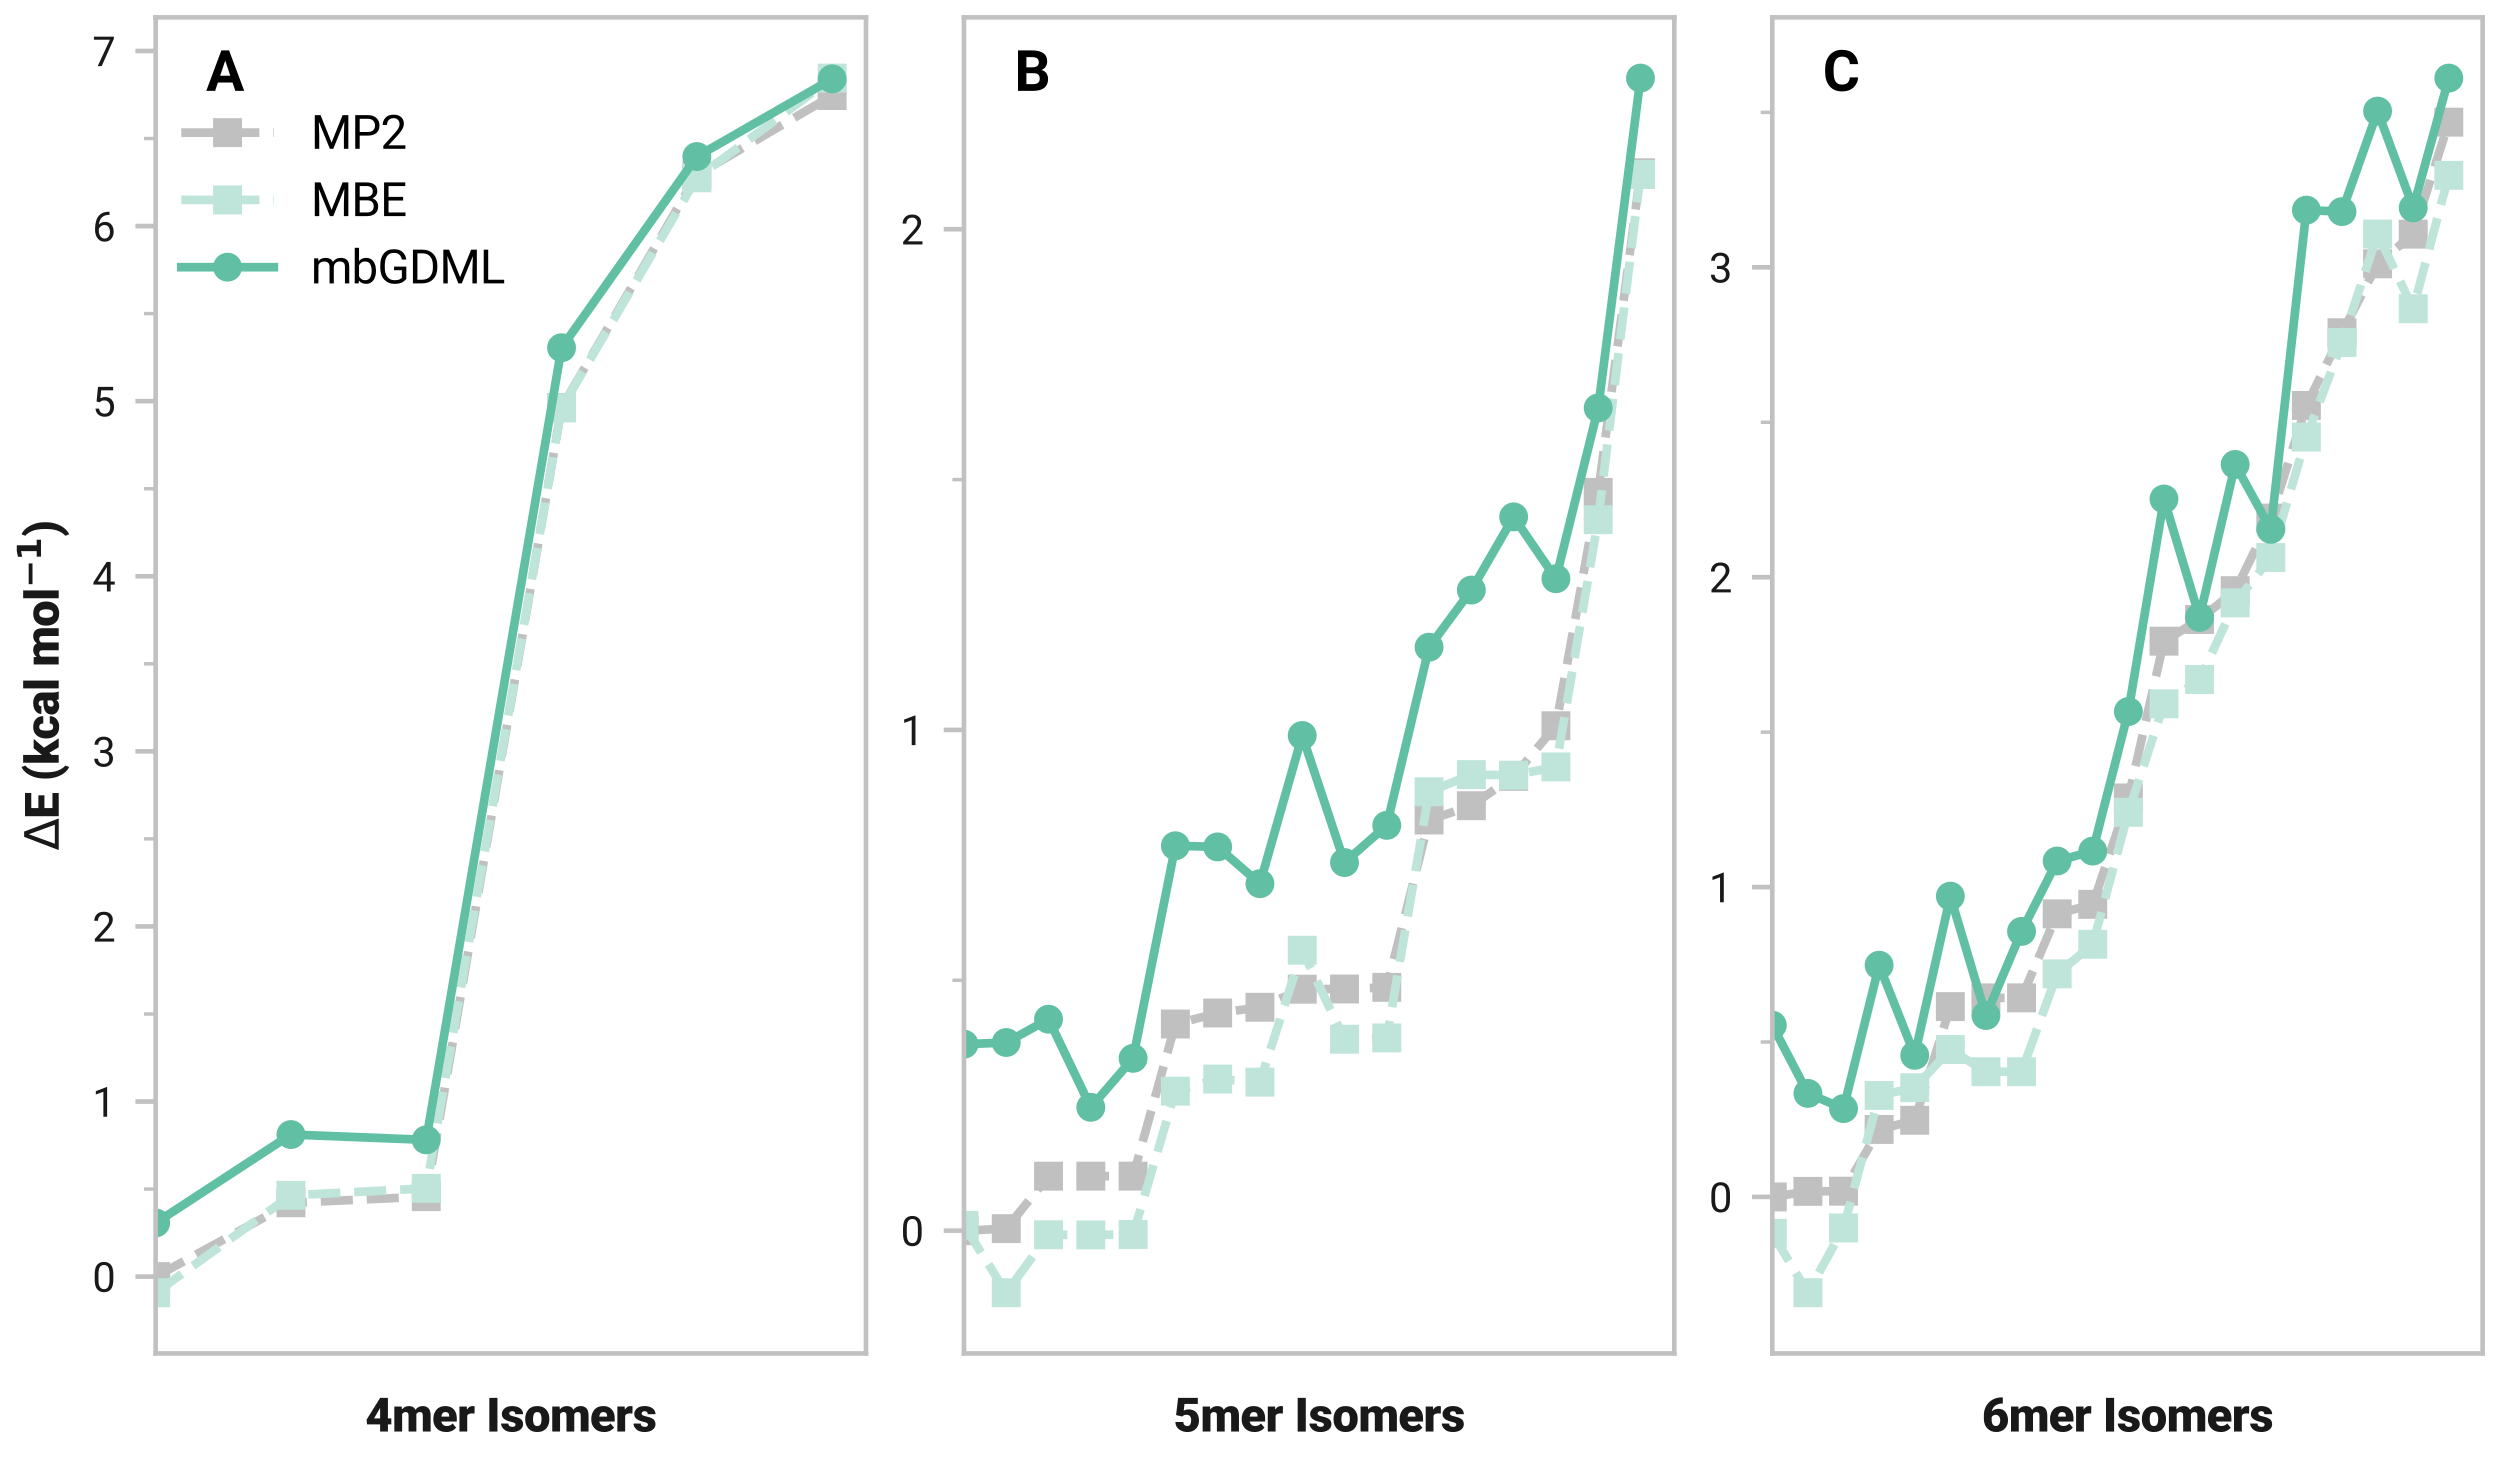<?xml version="1.0" encoding="utf-8" standalone="no"?>
<!DOCTYPE svg PUBLIC "-//W3C//DTD SVG 1.1//EN"
  "http://www.w3.org/Graphics/SVG/1.1/DTD/svg11.dtd">
<svg xmlns:xlink="http://www.w3.org/1999/xlink" width="432pt" height="252pt" viewBox="0 0 432 252" xmlns="http://www.w3.org/2000/svg" version="1.1">
 <defs>
  <style type="text/css">*{stroke-linejoin: round; stroke-linecap: butt}</style>
 </defs>
 <g id="figure_1">
  <g id="patch_1">
   <path d="M 0 252 
L 432 252 
L 432 0 
L 0 0 
z
" style="fill: #ffffff"/>
  </g>
  <g id="axes_1">
   <g id="patch_2">
    <path d="M 26.894 233.875 
L 149.64 233.875 
L 149.64 3 
L 26.894 3 
z
" style="fill: #ffffff"/>
   </g>
   <g id="line2d_1">
    <path d="M 26.894 220.602 
L 50.275 207.837 
L 73.655 206.779 
L 97.035 70.418 
L 120.415 30.23 
L 143.795 16.507 
" clip-path="url(#p249d0e0b7b)" style="fill: none; stroke-dasharray: 5.55,2.4; stroke-dashoffset: 0; stroke: #c0c0c0; stroke-width: 1.5"/>
    <defs>
     <path id="m4f97b37843" d="M -2.5 2.5 
L 2.5 2.5 
L 2.5 -2.5 
L -2.5 -2.5 
z
"/>
    </defs>
    <g clip-path="url(#p249d0e0b7b)">
     <use xlink:href="#m4f97b37843" x="26.894" y="220.602" style="fill: #c0c0c0"/>
     <use xlink:href="#m4f97b37843" x="50.275" y="207.837" style="fill: #c0c0c0"/>
     <use xlink:href="#m4f97b37843" x="73.655" y="206.779" style="fill: #c0c0c0"/>
     <use xlink:href="#m4f97b37843" x="97.035" y="70.418" style="fill: #c0c0c0"/>
     <use xlink:href="#m4f97b37843" x="120.415" y="30.23" style="fill: #c0c0c0"/>
     <use xlink:href="#m4f97b37843" x="143.795" y="16.507" style="fill: #c0c0c0"/>
    </g>
   </g>
   <g id="line2d_2">
    <path d="M 26.894 223.38 
L 50.275 206.547 
L 73.655 205.349 
L 97.035 70.491 
L 120.415 30.732 
L 143.795 13.495 
" clip-path="url(#p249d0e0b7b)" style="fill: none; stroke-dasharray: 5.55,2.4; stroke-dashoffset: 0; stroke: #bfe5da; stroke-width: 1.5"/>
    <defs>
     <path id="m8bfee8493b" d="M -2.5 2.5 
L 2.5 2.5 
L 2.5 -2.5 
L -2.5 -2.5 
z
"/>
    </defs>
    <g clip-path="url(#p249d0e0b7b)">
     <use xlink:href="#m8bfee8493b" x="26.894" y="223.38" style="fill: #bfe5da"/>
     <use xlink:href="#m8bfee8493b" x="50.275" y="206.547" style="fill: #bfe5da"/>
     <use xlink:href="#m8bfee8493b" x="73.655" y="205.349" style="fill: #bfe5da"/>
     <use xlink:href="#m8bfee8493b" x="97.035" y="70.491" style="fill: #bfe5da"/>
     <use xlink:href="#m8bfee8493b" x="120.415" y="30.732" style="fill: #bfe5da"/>
     <use xlink:href="#m8bfee8493b" x="143.795" y="13.495" style="fill: #bfe5da"/>
    </g>
   </g>
   <g id="matplotlib.axis_1">
    <g id="text_1">
     <!-- 4mer Isomers -->
     <g style="fill: #191919" transform="translate(63.112 247.375) scale(0.08 -0.08)">
      <defs>
       <path id="Roboto-Black-34" d="M 184 1609 
L 2009 4544 
L 2009 4550 
L 3063 4550 
L 3063 1778 
L 3522 1778 
L 3522 966 
L 3063 966 
L 3063 0 
L 2009 0 
L 2009 966 
L 247 966 
L 184 1609 
z
M 1191 1778 
L 2009 1778 
L 2009 3184 
L 1941 3072 
L 1191 1778 
z
" transform="scale(0.016)"/>
       <path id="Roboto-Black-6d" d="M 1819 2631 
Q 1522 2631 1359 2353 
L 1359 0 
L 306 0 
L 306 3381 
L 1294 3381 
L 1331 2984 
Q 1681 3444 2294 3444 
Q 2925 3444 3159 2934 
Q 3500 3444 4150 3444 
Q 4609 3444 4906 3156 
Q 5203 2869 5206 2144 
L 5206 0 
L 4150 0 
L 4150 2128 
Q 4150 2444 4042 2537 
Q 3934 2631 3747 2631 
Q 3431 2631 3278 2353 
L 3281 0 
L 2228 0 
L 2228 2122 
Q 2228 2444 2120 2537 
Q 2013 2631 1819 2631 
z
" transform="scale(0.016)"/>
       <path id="Roboto-Black-65" d="M 3266 531 
Q 3109 309 2765 123 
Q 2422 -63 1934 -63 
Q 1109 -63 651 421 
Q 194 906 191 1569 
L 191 1697 
Q 191 2438 600 2941 
Q 1009 3444 1822 3444 
Q 2541 3444 2948 2997 
Q 3356 2550 3356 1788 
L 3356 1359 
L 1266 1359 
Q 1322 1078 1512 914 
Q 1703 750 2003 750 
Q 2506 750 2788 1100 
L 3266 531 
z
M 1813 2631 
Q 1544 2631 1422 2457 
Q 1300 2284 1266 2019 
L 2328 2019 
L 2328 2100 
Q 2334 2631 1813 2631 
z
" transform="scale(0.016)"/>
       <path id="Roboto-Black-72" d="M 1994 2453 
Q 1500 2453 1359 2144 
L 1359 0 
L 306 0 
L 306 3381 
L 1291 3381 
L 1325 2950 
Q 1591 3444 2069 3444 
Q 2244 3444 2359 3406 
L 2341 2428 
L 1994 2453 
z
" transform="scale(0.016)"/>
       <path id="Roboto-Black-20" transform="scale(0.016)"/>
       <path id="Roboto-Black-49" d="M 1513 4550 
L 1513 0 
L 419 0 
L 419 4550 
L 1513 4550 
z
" transform="scale(0.016)"/>
       <path id="Roboto-Black-73" d="M 2069 950 
Q 2069 1084 1920 1167 
Q 1772 1250 1391 1334 
Q 897 1444 556 1689 
Q 216 1934 216 2375 
Q 216 2803 580 3123 
Q 944 3444 1609 3444 
Q 2291 3444 2689 3137 
Q 3088 2831 3088 2344 
L 2034 2344 
Q 2034 2750 1606 2750 
Q 1444 2750 1328 2662 
Q 1213 2575 1213 2428 
Q 1213 2166 1773 2059 
Q 2334 1953 2709 1728 
Q 3084 1503 3084 981 
Q 3084 534 2686 235 
Q 2288 -63 1606 -63 
Q 878 -63 495 306 
Q 113 675 113 1084 
L 1094 1084 
Q 1103 850 1251 742 
Q 1400 634 1634 634 
Q 2069 634 2069 950 
z
" transform="scale(0.016)"/>
       <path id="Roboto-Black-6f" d="M 166 1722 
Q 166 2463 583 2953 
Q 1000 3444 1794 3444 
Q 2591 3444 3009 2953 
Q 3428 2463 3428 1722 
L 3428 1656 
Q 3428 916 3011 426 
Q 2594 -63 1800 -63 
Q 1013 -63 595 414 
Q 178 891 166 1616 
L 166 1722 
z
M 1219 1656 
Q 1219 1275 1339 1012 
Q 1459 750 1800 750 
Q 2131 750 2253 1011 
Q 2375 1272 2375 1722 
Q 2375 2094 2254 2362 
Q 2134 2631 1794 2631 
Q 1463 2631 1341 2364 
Q 1219 2097 1219 1656 
z
" transform="scale(0.016)"/>
      </defs>
      <use xlink:href="#Roboto-Black-34"/>
      <use xlink:href="#Roboto-Black-6d" x="57.959"/>
      <use xlink:href="#Roboto-Black-65" x="144.092"/>
      <use xlink:href="#Roboto-Black-72" x="198.584"/>
      <use xlink:href="#Roboto-Black-20" x="236.475"/>
      <use xlink:href="#Roboto-Black-49" x="261.377"/>
      <use xlink:href="#Roboto-Black-73" x="291.602"/>
      <use xlink:href="#Roboto-Black-6f" x="342.871"/>
      <use xlink:href="#Roboto-Black-6d" x="399.072"/>
      <use xlink:href="#Roboto-Black-65" x="485.205"/>
      <use xlink:href="#Roboto-Black-72" x="539.697"/>
      <use xlink:href="#Roboto-Black-73" x="577.588"/>
     </g>
    </g>
   </g>
   <g id="matplotlib.axis_2">
    <g id="ytick_1">
     <g id="line2d_3">
      <defs>
       <path id="mbffc7ad7f9" d="M 0 0 
L -3.5 0 
" style="stroke: #c2c1c1; stroke-width: 0.8"/>
      </defs>
      <g>
       <use xlink:href="#mbffc7ad7f9" x="26.894" y="220.602" style="fill: #c2c1c1; stroke: #c2c1c1; stroke-width: 0.8"/>
      </g>
     </g>
     <g id="text_2">
      <!-- 0 -->
      <g style="fill: #191919" transform="translate(15.96 223.227) scale(0.07 -0.07)">
       <defs>
        <path id="Roboto-Regular-30" d="M 3234 1944 
Q 3234 825 2848 381 
Q 2463 -63 1800 -63 
Q 1156 -63 764 368 
Q 372 800 359 1872 
L 359 2638 
Q 359 3753 750 4183 
Q 1141 4613 1794 4613 
Q 2447 4613 2834 4195 
Q 3222 3778 3234 2709 
L 3234 1944 
z
M 2653 2734 
Q 2653 3503 2434 3822 
Q 2216 4141 1794 4141 
Q 1388 4141 1167 3831 
Q 947 3522 941 2778 
L 941 1850 
Q 941 1088 1164 750 
Q 1388 413 1800 413 
Q 2222 413 2436 745 
Q 2650 1078 2653 1825 
L 2653 2734 
z
" transform="scale(0.016)"/>
       </defs>
       <use xlink:href="#Roboto-Regular-30"/>
      </g>
     </g>
    </g>
    <g id="ytick_2">
     <g id="line2d_4">
      <g>
       <use xlink:href="#mbffc7ad7f9" x="26.894" y="190.345" style="fill: #c2c1c1; stroke: #c2c1c1; stroke-width: 0.8"/>
      </g>
     </g>
     <g id="text_3">
      <!-- 1 -->
      <g style="fill: #191919" transform="translate(15.96 192.97) scale(0.07 -0.07)">
       <defs>
        <path id="Roboto-Regular-31" d="M 2278 4575 
L 2278 0 
L 1700 0 
L 1700 3853 
L 534 3428 
L 534 3950 
L 2188 4575 
L 2278 4575 
z
" transform="scale(0.016)"/>
       </defs>
       <use xlink:href="#Roboto-Regular-31"/>
      </g>
     </g>
    </g>
    <g id="ytick_3">
     <g id="line2d_5">
      <g>
       <use xlink:href="#mbffc7ad7f9" x="26.894" y="160.089" style="fill: #c2c1c1; stroke: #c2c1c1; stroke-width: 0.8"/>
      </g>
     </g>
     <g id="text_4">
      <!-- 2 -->
      <g style="fill: #191919" transform="translate(15.96 162.714) scale(0.07 -0.07)">
       <defs>
        <path id="Roboto-Regular-32" d="M 3359 475 
L 3359 0 
L 381 0 
L 381 416 
L 1925 2134 
Q 2306 2566 2439 2819 
Q 2572 3072 2572 3328 
Q 2572 3663 2364 3900 
Q 2156 4138 1778 4138 
Q 1322 4138 1097 3878 
Q 872 3619 872 3213 
L 294 3213 
Q 294 3788 672 4200 
Q 1050 4613 1778 4613 
Q 2422 4613 2786 4278 
Q 3150 3944 3150 3397 
Q 3150 2997 2903 2592 
Q 2656 2188 2297 1797 
L 1078 475 
L 3359 475 
z
" transform="scale(0.016)"/>
       </defs>
       <use xlink:href="#Roboto-Regular-32"/>
      </g>
     </g>
    </g>
    <g id="ytick_4">
     <g id="line2d_6">
      <g>
       <use xlink:href="#mbffc7ad7f9" x="26.894" y="129.832" style="fill: #c2c1c1; stroke: #c2c1c1; stroke-width: 0.8"/>
      </g>
     </g>
     <g id="text_5">
      <!-- 3 -->
      <g style="fill: #191919" transform="translate(15.96 132.457) scale(0.07 -0.07)">
       <defs>
        <path id="Roboto-Regular-33" d="M 1222 2084 
L 1222 2559 
L 1647 2559 
Q 2094 2563 2312 2784 
Q 2531 3006 2531 3338 
Q 2531 4138 1738 4138 
Q 1369 4138 1141 3927 
Q 913 3716 913 3359 
L 334 3359 
Q 334 3881 720 4247 
Q 1106 4613 1738 4613 
Q 2353 4613 2733 4286 
Q 3113 3959 3113 3325 
Q 3113 3072 2942 2784 
Q 2772 2497 2397 2338 
Q 2850 2191 3015 1884 
Q 3181 1578 3181 1269 
Q 3181 631 2768 284 
Q 2356 -63 1741 -63 
Q 1147 -63 722 267 
Q 297 597 297 1203 
L 875 1203 
Q 875 844 1108 628 
Q 1341 413 1741 413 
Q 2138 413 2369 622 
Q 2600 831 2600 1256 
Q 2600 1681 2337 1882 
Q 2075 2084 1634 2084 
L 1222 2084 
z
" transform="scale(0.016)"/>
       </defs>
       <use xlink:href="#Roboto-Regular-33"/>
      </g>
     </g>
    </g>
    <g id="ytick_5">
     <g id="line2d_7">
      <g>
       <use xlink:href="#mbffc7ad7f9" x="26.894" y="99.576" style="fill: #c2c1c1; stroke: #c2c1c1; stroke-width: 0.8"/>
      </g>
     </g>
     <g id="text_6">
      <!-- 4 -->
      <g style="fill: #191919" transform="translate(15.96 102.201) scale(0.07 -0.07)">
       <defs>
        <path id="Roboto-Regular-34" d="M 166 1397 
L 2203 4550 
L 2819 4550 
L 2819 1531 
L 3453 1531 
L 3453 1056 
L 2819 1056 
L 2819 0 
L 2241 0 
L 2241 1056 
L 166 1056 
L 166 1397 
z
M 822 1531 
L 2241 1531 
L 2241 3766 
L 2169 3638 
L 822 1531 
z
" transform="scale(0.016)"/>
       </defs>
       <use xlink:href="#Roboto-Regular-34"/>
      </g>
     </g>
    </g>
    <g id="ytick_6">
     <g id="line2d_8">
      <g>
       <use xlink:href="#mbffc7ad7f9" x="26.894" y="69.32" style="fill: #c2c1c1; stroke: #c2c1c1; stroke-width: 0.8"/>
      </g>
     </g>
     <g id="text_7">
      <!-- 5 -->
      <g style="fill: #191919" transform="translate(15.96 71.945) scale(0.07 -0.07)">
       <defs>
        <path id="Roboto-Regular-35" d="M 1109 2166 
L 647 2284 
L 875 4550 
L 3209 4550 
L 3209 4016 
L 1366 4016 
L 1228 2778 
Q 1572 2975 1988 2975 
Q 2616 2975 2980 2561 
Q 3344 2147 3344 1450 
Q 3344 797 2987 367 
Q 2631 -63 1903 -63 
Q 1350 -63 947 248 
Q 544 559 481 1197 
L 1031 1197 
Q 1141 413 1903 413 
Q 2313 413 2538 691 
Q 2763 969 2763 1444 
Q 2763 1872 2527 2164 
Q 2291 2456 1853 2456 
Q 1563 2456 1413 2378 
Q 1263 2300 1109 2166 
z
" transform="scale(0.016)"/>
       </defs>
       <use xlink:href="#Roboto-Regular-35"/>
      </g>
     </g>
    </g>
    <g id="ytick_7">
     <g id="line2d_9">
      <g>
       <use xlink:href="#mbffc7ad7f9" x="26.894" y="39.063" style="fill: #c2c1c1; stroke: #c2c1c1; stroke-width: 0.8"/>
      </g>
     </g>
     <g id="text_8">
      <!-- 6 -->
      <g style="fill: #191919" transform="translate(15.96 41.688) scale(0.07 -0.07)">
       <defs>
        <path id="Roboto-Regular-36" d="M 3291 1484 
Q 3291 838 2930 387 
Q 2569 -63 1878 -63 
Q 1388 -63 1063 198 
Q 738 459 577 861 
Q 416 1263 416 1684 
L 416 1956 
Q 416 2597 595 3194 
Q 775 3791 1247 4173 
Q 1719 4556 2597 4556 
L 2647 4556 
L 2647 4066 
Q 2041 4066 1705 3853 
Q 1369 3641 1205 3302 
Q 1041 2963 1006 2575 
Q 1369 2984 1984 2984 
Q 2438 2984 2727 2765 
Q 3016 2547 3153 2201 
Q 3291 1856 3291 1484 
z
M 997 1666 
Q 997 1059 1267 737 
Q 1538 416 1878 416 
Q 2278 416 2498 708 
Q 2719 1000 2719 1456 
Q 2719 1863 2516 2184 
Q 2313 2506 1891 2506 
Q 1588 2506 1341 2325 
Q 1094 2144 997 1884 
L 997 1666 
z
" transform="scale(0.016)"/>
       </defs>
       <use xlink:href="#Roboto-Regular-36"/>
      </g>
     </g>
    </g>
    <g id="ytick_8">
     <g id="line2d_10">
      <g>
       <use xlink:href="#mbffc7ad7f9" x="26.894" y="8.807" style="fill: #c2c1c1; stroke: #c2c1c1; stroke-width: 0.8"/>
      </g>
     </g>
     <g id="text_9">
      <!-- 7 -->
      <g style="fill: #191919" transform="translate(15.96 11.432) scale(0.07 -0.07)">
       <defs>
        <path id="Roboto-Regular-37" d="M 3319 4550 
L 3319 4225 
L 1434 0 
L 825 0 
L 2706 4075 
L 244 4075 
L 244 4550 
L 3319 4550 
z
" transform="scale(0.016)"/>
       </defs>
       <use xlink:href="#Roboto-Regular-37"/>
      </g>
     </g>
    </g>
    <g id="ytick_9">
     <g id="line2d_11">
      <defs>
       <path id="me5b76c1f87" d="M 0 0 
L -2 0 
" style="stroke: #c2c1c1; stroke-width: 0.6"/>
      </defs>
      <g>
       <use xlink:href="#me5b76c1f87" x="26.894" y="205.474" style="fill: #c2c1c1; stroke: #c2c1c1; stroke-width: 0.6"/>
      </g>
     </g>
    </g>
    <g id="ytick_10">
     <g id="line2d_12">
      <g>
       <use xlink:href="#me5b76c1f87" x="26.894" y="175.217" style="fill: #c2c1c1; stroke: #c2c1c1; stroke-width: 0.6"/>
      </g>
     </g>
    </g>
    <g id="ytick_11">
     <g id="line2d_13">
      <g>
       <use xlink:href="#me5b76c1f87" x="26.894" y="144.961" style="fill: #c2c1c1; stroke: #c2c1c1; stroke-width: 0.6"/>
      </g>
     </g>
    </g>
    <g id="ytick_12">
     <g id="line2d_14">
      <g>
       <use xlink:href="#me5b76c1f87" x="26.894" y="114.704" style="fill: #c2c1c1; stroke: #c2c1c1; stroke-width: 0.6"/>
      </g>
     </g>
    </g>
    <g id="ytick_13">
     <g id="line2d_15">
      <g>
       <use xlink:href="#me5b76c1f87" x="26.894" y="84.448" style="fill: #c2c1c1; stroke: #c2c1c1; stroke-width: 0.6"/>
      </g>
     </g>
    </g>
    <g id="ytick_14">
     <g id="line2d_16">
      <g>
       <use xlink:href="#me5b76c1f87" x="26.894" y="54.191" style="fill: #c2c1c1; stroke: #c2c1c1; stroke-width: 0.6"/>
      </g>
     </g>
    </g>
    <g id="ytick_15">
     <g id="line2d_17">
      <g>
       <use xlink:href="#me5b76c1f87" x="26.894" y="23.935" style="fill: #c2c1c1; stroke: #c2c1c1; stroke-width: 0.6"/>
      </g>
     </g>
    </g>
    <g id="text_10">
     <!-- $\Delta$E (kcal mol$^{\bf{-1}}$) -->
     <g style="fill: #191919" transform="translate(10.2 146.958) rotate(-90) scale(0.08 -0.08)">
      <defs>
       <path id="DejaVuSans-394" d="M 2188 4044 
L 906 525 
L 3472 525 
L 2188 4044 
z
M 50 0 
L 1831 4666 
L 2547 4666 
L 4325 0 
L 50 0 
z
" transform="scale(0.016)"/>
       <path id="Roboto-Black-45" d="M 347 0 
L 347 4550 
L 3488 4550 
L 3488 3703 
L 1444 3703 
L 1444 2744 
L 3166 2744 
L 3166 1928 
L 1444 1928 
L 1444 844 
L 3478 844 
L 3478 0 
L 347 0 
z
" transform="scale(0.016)"/>
       <path id="Roboto-Black-28" d="M 378 1850 
Q 378 2713 608 3369 
Q 838 4025 1194 4444 
Q 1550 4863 1938 5019 
L 2134 4500 
Q 1788 4247 1505 3622 
Q 1222 2997 1216 1909 
L 1216 1756 
Q 1216 634 1500 1 
Q 1784 -631 2134 -888 
L 1938 -1406 
Q 1550 -1250 1195 -833 
Q 841 -416 612 229 
Q 384 875 378 1716 
L 378 1850 
z
" transform="scale(0.016)"/>
       <path id="Roboto-Black-6b" d="M 2394 0 
L 1653 1259 
L 1359 966 
L 1359 0 
L 306 0 
L 306 4803 
L 1359 4803 
L 1359 2256 
L 2259 3381 
L 3522 3381 
L 2334 1991 
L 3600 0 
L 2394 0 
z
" transform="scale(0.016)"/>
       <path id="Roboto-Black-63" d="M 1725 750 
Q 2197 750 2188 1206 
L 3178 1206 
Q 3181 634 2770 285 
Q 2359 -63 1750 -63 
Q 956 -63 561 428 
Q 166 919 166 1653 
L 166 1725 
Q 166 2459 561 2951 
Q 956 3444 1744 3444 
Q 2375 3444 2778 3087 
Q 3181 2731 3178 2088 
L 2188 2088 
Q 2194 2316 2076 2473 
Q 1959 2631 1719 2631 
Q 1400 2631 1309 2372 
Q 1219 2113 1219 1653 
Q 1219 1278 1306 1014 
Q 1394 750 1725 750 
z
" transform="scale(0.016)"/>
       <path id="Roboto-Black-61" d="M 2200 0 
Q 2141 122 2103 303 
Q 1813 -63 1291 -63 
Q 822 -63 483 220 
Q 144 503 144 953 
Q 144 1469 520 1764 
Q 897 2059 1694 2066 
L 2053 2066 
L 2053 2244 
Q 2053 2709 1650 2709 
Q 1275 2709 1275 2341 
L 222 2341 
Q 222 2813 625 3128 
Q 1028 3444 1706 3444 
Q 2309 3444 2711 3142 
Q 3113 2841 3113 2238 
L 3113 766 
Q 3119 306 3256 53 
L 3256 0 
L 2200 0 
z
M 1541 688 
Q 1734 688 1865 770 
Q 1997 853 2053 956 
L 2053 1503 
L 1722 1503 
Q 1425 1503 1311 1351 
Q 1197 1200 1197 1009 
Q 1197 866 1295 777 
Q 1394 688 1541 688 
z
" transform="scale(0.016)"/>
       <path id="Roboto-Black-6c" d="M 1409 4800 
L 1409 0 
L 353 0 
L 353 4800 
L 1409 4800 
z
" transform="scale(0.016)"/>
       <path id="DejaVuSans-Bold-2212" d="M 678 2375 
L 4684 2375 
L 4684 1638 
L 678 1638 
L 678 2375 
z
" transform="scale(0.016)"/>
       <path id="DejaVuSans-Bold-31" d="M 750 831 
L 1813 831 
L 1813 3847 
L 722 3622 
L 722 4441 
L 1806 4666 
L 2950 4666 
L 2950 831 
L 4013 831 
L 4013 0 
L 750 0 
L 750 831 
z
" transform="scale(0.016)"/>
       <path id="Roboto-Black-29" d="M 1956 1763 
Q 1956 941 1717 283 
Q 1478 -375 1104 -812 
Q 731 -1250 328 -1406 
L 125 -888 
Q 469 -634 753 -9 
Q 1038 616 1044 1703 
L 1044 1856 
Q 1044 2978 759 3611 
Q 475 4244 125 4500 
L 328 5019 
Q 731 4863 1104 4425 
Q 1478 3988 1717 3330 
Q 1956 2672 1956 1850 
L 1956 1763 
z
" transform="scale(0.016)"/>
      </defs>
      <use xlink:href="#DejaVuSans-394" transform="translate(0 0.684)"/>
      <use xlink:href="#Roboto-Black-45" transform="translate(68.408 0.684)"/>
      <use xlink:href="#Roboto-Black-20" transform="translate(124.365 0.684)"/>
      <use xlink:href="#Roboto-Black-28" transform="translate(149.268 0.684)"/>
      <use xlink:href="#Roboto-Black-6b" transform="translate(184.57 0.684)"/>
      <use xlink:href="#Roboto-Black-63" transform="translate(239.258 0.684)"/>
      <use xlink:href="#Roboto-Black-61" transform="translate(291.26 0.684)"/>
      <use xlink:href="#Roboto-Black-6c" transform="translate(344.385 0.684)"/>
      <use xlink:href="#Roboto-Black-20" transform="translate(371.875 0.684)"/>
      <use xlink:href="#Roboto-Black-6d" transform="translate(396.777 0.684)"/>
      <use xlink:href="#Roboto-Black-6f" transform="translate(482.91 0.684)"/>
      <use xlink:href="#Roboto-Black-6c" transform="translate(539.111 0.684)"/>
      <use xlink:href="#DejaVuSans-Bold-2212" transform="translate(567.559 38.966) scale(0.7)"/>
      <use xlink:href="#DejaVuSans-Bold-31" transform="translate(626.211 38.966) scale(0.7)"/>
      <use xlink:href="#Roboto-Black-29" transform="translate(677.651 0.684)"/>
     </g>
    </g>
   </g>
   <g id="line2d_18">
    <path d="M 26.894 211.323 
L 50.275 196.05 
L 73.655 196.968 
L 97.035 60.089 
L 120.415 27.052 
L 143.795 13.63 
" clip-path="url(#p249d0e0b7b)" style="fill: none; stroke: #61bfa3; stroke-width: 1.5; stroke-linecap: square"/>
    <defs>
     <path id="m51892a6064" d="M 0 2.5 
C 0.663 2.5 1.299 2.237 1.768 1.768 
C 2.237 1.299 2.5 0.663 2.5 0 
C 2.5 -0.663 2.237 -1.299 1.768 -1.768 
C 1.299 -2.237 0.663 -2.5 0 -2.5 
C -0.663 -2.5 -1.299 -2.237 -1.768 -1.768 
C -2.237 -1.299 -2.5 -0.663 -2.5 0 
C -2.5 0.663 -2.237 1.299 -1.768 1.768 
C -1.299 2.237 -0.663 2.5 0 2.5 
z
"/>
    </defs>
    <g clip-path="url(#p249d0e0b7b)">
     <use xlink:href="#m51892a6064" x="26.894" y="211.323" style="fill: #61bfa3"/>
     <use xlink:href="#m51892a6064" x="50.275" y="196.05" style="fill: #61bfa3"/>
     <use xlink:href="#m51892a6064" x="73.655" y="196.968" style="fill: #61bfa3"/>
     <use xlink:href="#m51892a6064" x="97.035" y="60.089" style="fill: #61bfa3"/>
     <use xlink:href="#m51892a6064" x="120.415" y="27.052" style="fill: #61bfa3"/>
     <use xlink:href="#m51892a6064" x="143.795" y="13.63" style="fill: #61bfa3"/>
    </g>
   </g>
   <g id="patch_3">
    <path d="M 26.894 233.875 
L 26.894 3 
" style="fill: none; stroke: #c2c1c1; stroke-width: 0.8; stroke-linejoin: miter; stroke-linecap: square"/>
   </g>
   <g id="patch_4">
    <path d="M 149.64 233.875 
L 149.64 3 
" style="fill: none; stroke: #c2c1c1; stroke-width: 0.8; stroke-linejoin: miter; stroke-linecap: square"/>
   </g>
   <g id="patch_5">
    <path d="M 26.894 233.875 
L 149.64 233.875 
" style="fill: none; stroke: #c2c1c1; stroke-width: 0.8; stroke-linejoin: miter; stroke-linecap: square"/>
   </g>
   <g id="patch_6">
    <path d="M 26.894 3 
L 149.64 3 
" style="fill: none; stroke: #c2c1c1; stroke-width: 0.8; stroke-linejoin: miter; stroke-linecap: square"/>
   </g>
   <g id="text_11">
    <!-- A -->
    <g transform="translate(35.609 15.698) scale(0.096 -0.096)">
     <defs>
      <path id="Roboto-Bold-41" d="M 25 0 
L 1719 4550 
L 2588 4550 
L 4291 0 
L 3291 0 
L 2978 938 
L 1331 938 
L 1019 0 
L 25 0 
z
M 1584 1697 
L 2725 1697 
L 2156 3406 
L 1584 1697 
z
" transform="scale(0.016)"/>
     </defs>
     <use xlink:href="#Roboto-Bold-41"/>
    </g>
   </g>
   <g id="legend_1">
    <g id="line2d_19">
     <path d="M 31.322 22.918 
L 39.322 22.918 
L 47.322 22.918 
" style="fill: none; stroke-dasharray: 5.55,2.4; stroke-dashoffset: 0; stroke: #c0c0c0; stroke-width: 1.5"/>
     <g>
      <use xlink:href="#m4f97b37843" x="39.322" y="22.918" style="fill: #c0c0c0"/>
     </g>
    </g>
    <g id="text_12">
     <!-- MP2 -->
     <g transform="translate(53.722 25.718) scale(0.08 -0.08)">
      <defs>
       <path id="Roboto-Regular-4d" d="M 2794 841 
L 4281 4550 
L 5056 4550 
L 5056 0 
L 4456 0 
L 4456 1775 
L 4516 3678 
L 3019 0 
L 2563 0 
L 1069 3684 
L 1128 1775 
L 1128 0 
L 528 0 
L 528 4550 
L 1303 4550 
L 2794 841 
z
" transform="scale(0.016)"/>
       <path id="Roboto-Regular-50" d="M 1131 1784 
L 1131 0 
L 528 0 
L 528 4550 
L 2206 4550 
Q 2981 4550 3392 4159 
Q 3803 3769 3803 3163 
Q 3803 2503 3392 2143 
Q 2981 1784 2206 1784 
L 1131 1784 
z
M 1131 4056 
L 1131 2275 
L 2206 2275 
Q 2738 2275 2969 2522 
Q 3200 2769 3200 3156 
Q 3200 3506 2969 3781 
Q 2738 4056 2206 4056 
L 1131 4056 
z
" transform="scale(0.016)"/>
      </defs>
      <use xlink:href="#Roboto-Regular-4d"/>
      <use xlink:href="#Roboto-Regular-50" x="87.305"/>
      <use xlink:href="#Roboto-Regular-32" x="150.391"/>
     </g>
    </g>
    <g id="line2d_20">
     <path d="M 31.322 34.543 
L 39.322 34.543 
L 47.322 34.543 
" style="fill: none; stroke-dasharray: 5.55,2.4; stroke-dashoffset: 0; stroke: #bfe5da; stroke-width: 1.5"/>
     <g>
      <use xlink:href="#m8bfee8493b" x="39.322" y="34.543" style="fill: #bfe5da"/>
     </g>
    </g>
    <g id="text_13">
     <!-- MBE -->
     <g transform="translate(53.722 37.343) scale(0.08 -0.08)">
      <defs>
       <path id="Roboto-Regular-42" d="M 3625 1313 
Q 3625 675 3214 337 
Q 2803 0 2122 0 
L 528 0 
L 528 4550 
L 2019 4550 
Q 2719 4550 3111 4261 
Q 3503 3972 3503 3338 
Q 3503 3022 3323 2776 
Q 3144 2531 2831 2397 
Q 3216 2291 3420 1994 
Q 3625 1697 3625 1313 
z
M 1131 4056 
L 1131 2613 
L 2038 2613 
Q 2425 2613 2662 2806 
Q 2900 3000 2900 3344 
Q 2900 4041 2056 4056 
L 1131 4056 
z
M 3025 1306 
Q 3025 1688 2817 1908 
Q 2609 2128 2150 2128 
L 1131 2128 
L 1131 491 
L 2122 491 
Q 2550 491 2787 711 
Q 3025 931 3025 1306 
z
" transform="scale(0.016)"/>
       <path id="Roboto-Regular-45" d="M 528 0 
L 528 4550 
L 3388 4550 
L 3388 4056 
L 1131 4056 
L 1131 2594 
L 3100 2594 
L 3100 2103 
L 1131 2103 
L 1131 491 
L 3419 491 
L 3419 0 
L 528 0 
z
" transform="scale(0.016)"/>
      </defs>
      <use xlink:href="#Roboto-Regular-4d"/>
      <use xlink:href="#Roboto-Regular-42" x="87.305"/>
      <use xlink:href="#Roboto-Regular-45" x="149.609"/>
     </g>
    </g>
    <g id="line2d_21">
     <path d="M 31.322 46.168 
L 39.322 46.168 
L 47.322 46.168 
" style="fill: none; stroke: #61bfa3; stroke-width: 1.5; stroke-linecap: square"/>
     <g>
      <use xlink:href="#m51892a6064" x="39.322" y="46.168" style="fill: #61bfa3"/>
     </g>
    </g>
    <g id="text_14">
     <!-- mbGDML -->
     <g transform="translate(53.722 48.968) scale(0.08 -0.08)">
      <defs>
       <path id="Roboto-Regular-6d" d="M 1794 2956 
Q 1225 2956 1016 2478 
L 1016 0 
L 434 0 
L 434 3381 
L 984 3381 
L 1000 3013 
Q 1366 3444 2000 3444 
Q 2325 3444 2579 3314 
Q 2834 3184 2969 2900 
Q 3138 3144 3408 3294 
Q 3678 3444 4044 3444 
Q 4588 3444 4883 3153 
Q 5178 2863 5178 2222 
L 5178 0 
L 4597 0 
L 4597 2228 
Q 4597 2653 4401 2804 
Q 4206 2956 3875 2956 
Q 3525 2956 3325 2748 
Q 3125 2541 3094 2244 
L 3094 0 
L 2516 0 
L 2516 2225 
Q 2516 2622 2319 2789 
Q 2122 2956 1794 2956 
z
" transform="scale(0.016)"/>
       <path id="Roboto-Regular-62" d="M 3303 1653 
Q 3303 913 2959 425 
Q 2616 -63 1988 -63 
Q 1347 -63 1000 391 
L 969 0 
L 438 0 
L 438 4800 
L 1019 4800 
L 1019 3016 
Q 1363 3444 1981 3444 
Q 2619 3444 2961 2969 
Q 3303 2494 3303 1719 
L 3303 1653 
z
M 1838 2956 
Q 1522 2956 1325 2804 
Q 1128 2653 1019 2431 
L 1019 959 
Q 1131 734 1331 581 
Q 1531 428 1844 428 
Q 2313 428 2517 789 
Q 2722 1150 2722 1653 
L 2722 1719 
Q 2722 2222 2526 2589 
Q 2331 2956 1838 2956 
z
" transform="scale(0.016)"/>
       <path id="Roboto-Regular-47" d="M 3891 2266 
L 3891 600 
Q 3763 413 3403 175 
Q 3044 -63 2281 -63 
Q 1450 -63 915 507 
Q 381 1078 381 2100 
L 381 2453 
Q 381 3469 856 4041 
Q 1331 4613 2213 4613 
Q 2994 4613 3398 4219 
Q 3803 3825 3891 3219 
L 3288 3219 
Q 3225 3588 2979 3853 
Q 2734 4119 2213 4119 
Q 1584 4119 1287 3676 
Q 991 3234 988 2475 
L 988 2100 
Q 988 1313 1344 870 
Q 1700 428 2284 428 
Q 2769 428 2984 542 
Q 3200 656 3291 759 
L 3291 1778 
L 2238 1778 
L 2238 2266 
L 3891 2266 
z
" transform="scale(0.016)"/>
       <path id="Roboto-Regular-44" d="M 528 0 
L 528 4550 
L 1816 4550 
Q 2713 4550 3267 3973 
Q 3822 3397 3822 2409 
L 3822 2138 
Q 3822 1150 3264 575 
Q 2706 0 1759 0 
L 528 0 
z
M 1131 4056 
L 1131 491 
L 1759 491 
Q 2488 491 2856 941 
Q 3225 1391 3225 2138 
L 3225 2416 
Q 3225 3200 2856 3628 
Q 2488 4056 1816 4056 
L 1131 4056 
z
" transform="scale(0.016)"/>
       <path id="Roboto-Regular-4c" d="M 3288 491 
L 3288 0 
L 528 0 
L 528 4550 
L 1131 4550 
L 1131 491 
L 3288 491 
z
" transform="scale(0.016)"/>
      </defs>
      <use xlink:href="#Roboto-Regular-6d"/>
      <use xlink:href="#Roboto-Regular-62" x="87.695"/>
      <use xlink:href="#Roboto-Regular-47" x="143.848"/>
      <use xlink:href="#Roboto-Regular-44" x="211.963"/>
      <use xlink:href="#Roboto-Regular-4d" x="277.588"/>
      <use xlink:href="#Roboto-Regular-4c" x="364.893"/>
     </g>
    </g>
   </g>
  </g>
  <g id="axes_2">
   <g id="patch_7">
    <path d="M 166.574 233.875 
L 289.32 233.875 
L 289.32 3 
L 166.574 3 
z
" style="fill: #ffffff"/>
   </g>
   <g id="line2d_22">
    <path d="M 166.574 212.653 
L 173.881 212.306 
L 181.187 203.245 
L 188.493 203.24 
L 195.8 203.238 
L 203.106 176.952 
L 210.412 175.051 
L 217.718 174.059 
L 225.025 170.935 
L 232.331 170.901 
L 239.637 170.615 
L 246.943 141.697 
L 254.25 139.227 
L 261.556 134.154 
L 268.862 125.41 
L 276.168 85.082 
L 283.475 29.853 
" clip-path="url(#p5213a08650)" style="fill: none; stroke-dasharray: 5.55,2.4; stroke-dashoffset: 0; stroke: #c0c0c0; stroke-width: 1.5"/>
    <g clip-path="url(#p5213a08650)">
     <use xlink:href="#m4f97b37843" x="166.574" y="212.653" style="fill: #c0c0c0"/>
     <use xlink:href="#m4f97b37843" x="173.881" y="212.306" style="fill: #c0c0c0"/>
     <use xlink:href="#m4f97b37843" x="181.187" y="203.245" style="fill: #c0c0c0"/>
     <use xlink:href="#m4f97b37843" x="188.493" y="203.24" style="fill: #c0c0c0"/>
     <use xlink:href="#m4f97b37843" x="195.8" y="203.238" style="fill: #c0c0c0"/>
     <use xlink:href="#m4f97b37843" x="203.106" y="176.952" style="fill: #c0c0c0"/>
     <use xlink:href="#m4f97b37843" x="210.412" y="175.051" style="fill: #c0c0c0"/>
     <use xlink:href="#m4f97b37843" x="217.718" y="174.059" style="fill: #c0c0c0"/>
     <use xlink:href="#m4f97b37843" x="225.025" y="170.935" style="fill: #c0c0c0"/>
     <use xlink:href="#m4f97b37843" x="232.331" y="170.901" style="fill: #c0c0c0"/>
     <use xlink:href="#m4f97b37843" x="239.637" y="170.615" style="fill: #c0c0c0"/>
     <use xlink:href="#m4f97b37843" x="246.943" y="141.697" style="fill: #c0c0c0"/>
     <use xlink:href="#m4f97b37843" x="254.25" y="139.227" style="fill: #c0c0c0"/>
     <use xlink:href="#m4f97b37843" x="261.556" y="134.154" style="fill: #c0c0c0"/>
     <use xlink:href="#m4f97b37843" x="268.862" y="125.41" style="fill: #c0c0c0"/>
     <use xlink:href="#m4f97b37843" x="276.168" y="85.082" style="fill: #c0c0c0"/>
     <use xlink:href="#m4f97b37843" x="283.475" y="29.853" style="fill: #c0c0c0"/>
    </g>
   </g>
   <g id="line2d_23">
    <path d="M 166.574 211.735 
L 173.881 223.38 
L 181.187 213.369 
L 188.493 213.39 
L 195.8 213.318 
L 203.106 188.548 
L 210.412 186.462 
L 217.718 186.992 
L 225.025 164.203 
L 232.331 179.575 
L 239.637 179.349 
L 246.943 136.817 
L 254.25 133.846 
L 261.556 133.951 
L 268.862 132.525 
L 276.168 89.802 
L 283.475 30.149 
" clip-path="url(#p5213a08650)" style="fill: none; stroke-dasharray: 5.55,2.4; stroke-dashoffset: 0; stroke: #bfe5da; stroke-width: 1.5"/>
    <g clip-path="url(#p5213a08650)">
     <use xlink:href="#m8bfee8493b" x="166.574" y="211.735" style="fill: #bfe5da"/>
     <use xlink:href="#m8bfee8493b" x="173.881" y="223.38" style="fill: #bfe5da"/>
     <use xlink:href="#m8bfee8493b" x="181.187" y="213.369" style="fill: #bfe5da"/>
     <use xlink:href="#m8bfee8493b" x="188.493" y="213.39" style="fill: #bfe5da"/>
     <use xlink:href="#m8bfee8493b" x="195.8" y="213.318" style="fill: #bfe5da"/>
     <use xlink:href="#m8bfee8493b" x="203.106" y="188.548" style="fill: #bfe5da"/>
     <use xlink:href="#m8bfee8493b" x="210.412" y="186.462" style="fill: #bfe5da"/>
     <use xlink:href="#m8bfee8493b" x="217.718" y="186.992" style="fill: #bfe5da"/>
     <use xlink:href="#m8bfee8493b" x="225.025" y="164.203" style="fill: #bfe5da"/>
     <use xlink:href="#m8bfee8493b" x="232.331" y="179.575" style="fill: #bfe5da"/>
     <use xlink:href="#m8bfee8493b" x="239.637" y="179.349" style="fill: #bfe5da"/>
     <use xlink:href="#m8bfee8493b" x="246.943" y="136.817" style="fill: #bfe5da"/>
     <use xlink:href="#m8bfee8493b" x="254.25" y="133.846" style="fill: #bfe5da"/>
     <use xlink:href="#m8bfee8493b" x="261.556" y="133.951" style="fill: #bfe5da"/>
     <use xlink:href="#m8bfee8493b" x="268.862" y="132.525" style="fill: #bfe5da"/>
     <use xlink:href="#m8bfee8493b" x="276.168" y="89.802" style="fill: #bfe5da"/>
     <use xlink:href="#m8bfee8493b" x="283.475" y="30.149" style="fill: #bfe5da"/>
    </g>
   </g>
   <g id="matplotlib.axis_3">
    <g id="text_15">
     <!-- 5mer Isomers -->
     <g style="fill: #191919" transform="translate(202.792 247.375) scale(0.08 -0.08)">
      <defs>
       <path id="Roboto-Black-35" d="M 1178 2028 
L 341 2225 
L 616 4550 
L 3275 4550 
L 3275 3731 
L 1475 3731 
L 1372 2828 
Q 1447 2872 1626 2933 
Q 1806 2994 2025 2994 
Q 2700 2994 3065 2595 
Q 3431 2197 3431 1466 
Q 3431 1075 3261 725 
Q 3091 375 2741 156 
Q 2391 -63 1850 -63 
Q 1447 -63 1078 101 
Q 709 266 478 570 
Q 247 875 250 1294 
L 1309 1294 
Q 1322 1044 1467 897 
Q 1613 750 1844 750 
Q 2159 750 2267 984 
Q 2375 1219 2375 1538 
Q 2375 1872 2223 2069 
Q 2072 2266 1728 2266 
Q 1497 2266 1367 2186 
Q 1238 2106 1178 2028 
z
" transform="scale(0.016)"/>
      </defs>
      <use xlink:href="#Roboto-Black-35"/>
      <use xlink:href="#Roboto-Black-6d" x="57.959"/>
      <use xlink:href="#Roboto-Black-65" x="144.092"/>
      <use xlink:href="#Roboto-Black-72" x="198.584"/>
      <use xlink:href="#Roboto-Black-20" x="236.475"/>
      <use xlink:href="#Roboto-Black-49" x="261.377"/>
      <use xlink:href="#Roboto-Black-73" x="291.602"/>
      <use xlink:href="#Roboto-Black-6f" x="342.871"/>
      <use xlink:href="#Roboto-Black-6d" x="399.072"/>
      <use xlink:href="#Roboto-Black-65" x="485.205"/>
      <use xlink:href="#Roboto-Black-72" x="539.697"/>
      <use xlink:href="#Roboto-Black-73" x="577.588"/>
     </g>
    </g>
   </g>
   <g id="matplotlib.axis_4">
    <g id="ytick_16">
     <g id="line2d_24">
      <g>
       <use xlink:href="#mbffc7ad7f9" x="166.574" y="212.653" style="fill: #c2c1c1; stroke: #c2c1c1; stroke-width: 0.8"/>
      </g>
     </g>
     <g id="text_16">
      <!-- 0 -->
      <g style="fill: #191919" transform="translate(155.64 215.278) scale(0.07 -0.07)">
       <use xlink:href="#Roboto-Regular-30"/>
      </g>
     </g>
    </g>
    <g id="ytick_17">
     <g id="line2d_25">
      <g>
       <use xlink:href="#mbffc7ad7f9" x="166.574" y="126.134" style="fill: #c2c1c1; stroke: #c2c1c1; stroke-width: 0.8"/>
      </g>
     </g>
     <g id="text_17">
      <!-- 1 -->
      <g style="fill: #191919" transform="translate(155.64 128.759) scale(0.07 -0.07)">
       <use xlink:href="#Roboto-Regular-31"/>
      </g>
     </g>
    </g>
    <g id="ytick_18">
     <g id="line2d_26">
      <g>
       <use xlink:href="#mbffc7ad7f9" x="166.574" y="39.614" style="fill: #c2c1c1; stroke: #c2c1c1; stroke-width: 0.8"/>
      </g>
     </g>
     <g id="text_18">
      <!-- 2 -->
      <g style="fill: #191919" transform="translate(155.64 42.239) scale(0.07 -0.07)">
       <use xlink:href="#Roboto-Regular-32"/>
      </g>
     </g>
    </g>
    <g id="ytick_19">
     <g id="line2d_27">
      <g>
       <use xlink:href="#me5b76c1f87" x="166.574" y="169.394" style="fill: #c2c1c1; stroke: #c2c1c1; stroke-width: 0.6"/>
      </g>
     </g>
    </g>
    <g id="ytick_20">
     <g id="line2d_28">
      <g>
       <use xlink:href="#me5b76c1f87" x="166.574" y="82.874" style="fill: #c2c1c1; stroke: #c2c1c1; stroke-width: 0.6"/>
      </g>
     </g>
    </g>
   </g>
   <g id="line2d_29">
    <path d="M 166.574 180.437 
L 173.881 180.144 
L 181.187 176.117 
L 188.493 191.345 
L 195.8 182.879 
L 203.106 146.148 
L 210.412 146.345 
L 217.718 152.699 
L 225.025 127.093 
L 232.331 149.049 
L 239.637 142.62 
L 246.943 111.835 
L 254.25 101.963 
L 261.556 89.318 
L 268.862 100.004 
L 276.168 70.497 
L 283.475 13.495 
" clip-path="url(#p5213a08650)" style="fill: none; stroke: #61bfa3; stroke-width: 1.5; stroke-linecap: square"/>
    <g clip-path="url(#p5213a08650)">
     <use xlink:href="#m51892a6064" x="166.574" y="180.437" style="fill: #61bfa3"/>
     <use xlink:href="#m51892a6064" x="173.881" y="180.144" style="fill: #61bfa3"/>
     <use xlink:href="#m51892a6064" x="181.187" y="176.117" style="fill: #61bfa3"/>
     <use xlink:href="#m51892a6064" x="188.493" y="191.345" style="fill: #61bfa3"/>
     <use xlink:href="#m51892a6064" x="195.8" y="182.879" style="fill: #61bfa3"/>
     <use xlink:href="#m51892a6064" x="203.106" y="146.148" style="fill: #61bfa3"/>
     <use xlink:href="#m51892a6064" x="210.412" y="146.345" style="fill: #61bfa3"/>
     <use xlink:href="#m51892a6064" x="217.718" y="152.699" style="fill: #61bfa3"/>
     <use xlink:href="#m51892a6064" x="225.025" y="127.093" style="fill: #61bfa3"/>
     <use xlink:href="#m51892a6064" x="232.331" y="149.049" style="fill: #61bfa3"/>
     <use xlink:href="#m51892a6064" x="239.637" y="142.62" style="fill: #61bfa3"/>
     <use xlink:href="#m51892a6064" x="246.943" y="111.835" style="fill: #61bfa3"/>
     <use xlink:href="#m51892a6064" x="254.25" y="101.963" style="fill: #61bfa3"/>
     <use xlink:href="#m51892a6064" x="261.556" y="89.318" style="fill: #61bfa3"/>
     <use xlink:href="#m51892a6064" x="268.862" y="100.004" style="fill: #61bfa3"/>
     <use xlink:href="#m51892a6064" x="276.168" y="70.497" style="fill: #61bfa3"/>
     <use xlink:href="#m51892a6064" x="283.475" y="13.495" style="fill: #61bfa3"/>
    </g>
   </g>
   <g id="patch_8">
    <path d="M 166.574 233.875 
L 166.574 3 
" style="fill: none; stroke: #c2c1c1; stroke-width: 0.8; stroke-linejoin: miter; stroke-linecap: square"/>
   </g>
   <g id="patch_9">
    <path d="M 289.32 233.875 
L 289.32 3 
" style="fill: none; stroke: #c2c1c1; stroke-width: 0.8; stroke-linejoin: miter; stroke-linecap: square"/>
   </g>
   <g id="patch_10">
    <path d="M 166.574 233.875 
L 289.32 233.875 
" style="fill: none; stroke: #c2c1c1; stroke-width: 0.8; stroke-linejoin: miter; stroke-linecap: square"/>
   </g>
   <g id="patch_11">
    <path d="M 166.574 3 
L 289.32 3 
" style="fill: none; stroke: #c2c1c1; stroke-width: 0.8; stroke-linejoin: miter; stroke-linecap: square"/>
   </g>
   <g id="text_19">
    <!-- B -->
    <g transform="translate(175.289 15.698) scale(0.096 -0.096)">
     <defs>
      <path id="Roboto-Bold-42" d="M 3788 1341 
Q 3788 684 3369 345 
Q 2950 6 2175 0 
L 406 0 
L 406 4550 
L 2003 4550 
Q 2794 4550 3241 4247 
Q 3688 3944 3688 3306 
Q 3688 2997 3531 2737 
Q 3375 2478 3038 2344 
Q 3438 2244 3613 1956 
Q 3788 1669 3788 1341 
z
M 1347 3791 
L 1347 2647 
L 2003 2647 
Q 2747 2647 2747 3209 
Q 2747 3778 2034 3791 
L 1347 3791 
z
M 2850 1350 
Q 2850 1963 2231 1984 
L 1347 1984 
L 1347 756 
L 2147 756 
Q 2506 756 2678 925 
Q 2850 1094 2850 1350 
z
" transform="scale(0.016)"/>
     </defs>
     <use xlink:href="#Roboto-Bold-42"/>
    </g>
   </g>
  </g>
  <g id="axes_3">
   <g id="patch_12">
    <path d="M 306.254 233.875 
L 429 233.875 
L 429 3 
L 306.254 3 
z
" style="fill: #ffffff"/>
   </g>
   <g id="line2d_30">
    <path d="M 306.254 206.827 
L 312.407 205.868 
L 318.56 205.838 
L 324.712 195.168 
L 330.865 193.587 
L 337.018 173.942 
L 343.17 172.432 
L 349.323 172.43 
L 355.476 157.912 
L 361.628 156.271 
L 367.781 137.886 
L 373.934 110.791 
L 380.086 107.048 
L 386.239 102.068 
L 392.392 89.523 
L 398.544 70.064 
L 404.697 57.497 
L 410.849 45.587 
L 417.002 40.461 
L 423.155 21.11 
" clip-path="url(#p9a24978b43)" style="fill: none; stroke-dasharray: 5.55,2.4; stroke-dashoffset: 0; stroke: #c0c0c0; stroke-width: 1.5"/>
    <g clip-path="url(#p9a24978b43)">
     <use xlink:href="#m4f97b37843" x="306.254" y="206.827" style="fill: #c0c0c0"/>
     <use xlink:href="#m4f97b37843" x="312.407" y="205.868" style="fill: #c0c0c0"/>
     <use xlink:href="#m4f97b37843" x="318.56" y="205.838" style="fill: #c0c0c0"/>
     <use xlink:href="#m4f97b37843" x="324.712" y="195.168" style="fill: #c0c0c0"/>
     <use xlink:href="#m4f97b37843" x="330.865" y="193.587" style="fill: #c0c0c0"/>
     <use xlink:href="#m4f97b37843" x="337.018" y="173.942" style="fill: #c0c0c0"/>
     <use xlink:href="#m4f97b37843" x="343.17" y="172.432" style="fill: #c0c0c0"/>
     <use xlink:href="#m4f97b37843" x="349.323" y="172.43" style="fill: #c0c0c0"/>
     <use xlink:href="#m4f97b37843" x="355.476" y="157.912" style="fill: #c0c0c0"/>
     <use xlink:href="#m4f97b37843" x="361.628" y="156.271" style="fill: #c0c0c0"/>
     <use xlink:href="#m4f97b37843" x="367.781" y="137.886" style="fill: #c0c0c0"/>
     <use xlink:href="#m4f97b37843" x="373.934" y="110.791" style="fill: #c0c0c0"/>
     <use xlink:href="#m4f97b37843" x="380.086" y="107.048" style="fill: #c0c0c0"/>
     <use xlink:href="#m4f97b37843" x="386.239" y="102.068" style="fill: #c0c0c0"/>
     <use xlink:href="#m4f97b37843" x="392.392" y="89.523" style="fill: #c0c0c0"/>
     <use xlink:href="#m4f97b37843" x="398.544" y="70.064" style="fill: #c0c0c0"/>
     <use xlink:href="#m4f97b37843" x="404.697" y="57.497" style="fill: #c0c0c0"/>
     <use xlink:href="#m4f97b37843" x="410.849" y="45.587" style="fill: #c0c0c0"/>
     <use xlink:href="#m4f97b37843" x="417.002" y="40.461" style="fill: #c0c0c0"/>
     <use xlink:href="#m4f97b37843" x="423.155" y="21.11" style="fill: #c0c0c0"/>
    </g>
   </g>
   <g id="line2d_31">
    <path d="M 306.254 213.129 
L 312.407 223.38 
L 318.56 212.192 
L 324.712 189.295 
L 330.865 187.946 
L 337.018 181.353 
L 343.17 185.193 
L 349.323 185.195 
L 355.476 168.286 
L 361.628 163.178 
L 367.781 140.366 
L 373.934 121.624 
L 380.086 117.42 
L 386.239 104.18 
L 392.392 96.336 
L 398.544 75.523 
L 404.697 59.179 
L 410.849 40.44 
L 417.002 53.353 
L 423.155 30.299 
" clip-path="url(#p9a24978b43)" style="fill: none; stroke-dasharray: 5.55,2.4; stroke-dashoffset: 0; stroke: #bfe5da; stroke-width: 1.5"/>
    <g clip-path="url(#p9a24978b43)">
     <use xlink:href="#m8bfee8493b" x="306.254" y="213.129" style="fill: #bfe5da"/>
     <use xlink:href="#m8bfee8493b" x="312.407" y="223.38" style="fill: #bfe5da"/>
     <use xlink:href="#m8bfee8493b" x="318.56" y="212.192" style="fill: #bfe5da"/>
     <use xlink:href="#m8bfee8493b" x="324.712" y="189.295" style="fill: #bfe5da"/>
     <use xlink:href="#m8bfee8493b" x="330.865" y="187.946" style="fill: #bfe5da"/>
     <use xlink:href="#m8bfee8493b" x="337.018" y="181.353" style="fill: #bfe5da"/>
     <use xlink:href="#m8bfee8493b" x="343.17" y="185.193" style="fill: #bfe5da"/>
     <use xlink:href="#m8bfee8493b" x="349.323" y="185.195" style="fill: #bfe5da"/>
     <use xlink:href="#m8bfee8493b" x="355.476" y="168.286" style="fill: #bfe5da"/>
     <use xlink:href="#m8bfee8493b" x="361.628" y="163.178" style="fill: #bfe5da"/>
     <use xlink:href="#m8bfee8493b" x="367.781" y="140.366" style="fill: #bfe5da"/>
     <use xlink:href="#m8bfee8493b" x="373.934" y="121.624" style="fill: #bfe5da"/>
     <use xlink:href="#m8bfee8493b" x="380.086" y="117.42" style="fill: #bfe5da"/>
     <use xlink:href="#m8bfee8493b" x="386.239" y="104.18" style="fill: #bfe5da"/>
     <use xlink:href="#m8bfee8493b" x="392.392" y="96.336" style="fill: #bfe5da"/>
     <use xlink:href="#m8bfee8493b" x="398.544" y="75.523" style="fill: #bfe5da"/>
     <use xlink:href="#m8bfee8493b" x="404.697" y="59.179" style="fill: #bfe5da"/>
     <use xlink:href="#m8bfee8493b" x="410.849" y="40.44" style="fill: #bfe5da"/>
     <use xlink:href="#m8bfee8493b" x="417.002" y="53.353" style="fill: #bfe5da"/>
     <use xlink:href="#m8bfee8493b" x="423.155" y="30.299" style="fill: #bfe5da"/>
    </g>
   </g>
   <g id="matplotlib.axis_5">
    <g id="text_20">
     <!-- 6mer Isomers -->
     <g style="fill: #191919" transform="translate(342.472 247.375) scale(0.08 -0.08)">
      <defs>
       <path id="Roboto-Black-36" d="M 3528 1506 
Q 3528 838 3083 387 
Q 2638 -63 1938 -63 
Q 1225 -63 748 412 
Q 272 888 263 1734 
L 263 2153 
Q 263 2931 594 3481 
Q 925 4031 1470 4323 
Q 2016 4616 2653 4616 
L 2822 4616 
L 2822 3788 
L 2766 3788 
Q 2228 3788 1833 3523 
Q 1438 3259 1341 2722 
Q 1694 3069 2241 3069 
Q 2863 3069 3195 2619 
Q 3528 2169 3528 1506 
z
M 1316 1613 
Q 1316 750 1909 750 
Q 2156 750 2314 965 
Q 2472 1181 2472 1506 
Q 2472 1856 2305 2059 
Q 2138 2263 1872 2263 
Q 1666 2263 1525 2167 
Q 1384 2072 1316 1934 
L 1316 1613 
z
" transform="scale(0.016)"/>
      </defs>
      <use xlink:href="#Roboto-Black-36"/>
      <use xlink:href="#Roboto-Black-6d" x="57.959"/>
      <use xlink:href="#Roboto-Black-65" x="144.092"/>
      <use xlink:href="#Roboto-Black-72" x="198.584"/>
      <use xlink:href="#Roboto-Black-20" x="236.475"/>
      <use xlink:href="#Roboto-Black-49" x="261.377"/>
      <use xlink:href="#Roboto-Black-73" x="291.602"/>
      <use xlink:href="#Roboto-Black-6f" x="342.871"/>
      <use xlink:href="#Roboto-Black-6d" x="399.072"/>
      <use xlink:href="#Roboto-Black-65" x="485.205"/>
      <use xlink:href="#Roboto-Black-72" x="539.697"/>
      <use xlink:href="#Roboto-Black-73" x="577.588"/>
     </g>
    </g>
   </g>
   <g id="matplotlib.axis_6">
    <g id="ytick_21">
     <g id="line2d_32">
      <g>
       <use xlink:href="#mbffc7ad7f9" x="306.254" y="206.827" style="fill: #c2c1c1; stroke: #c2c1c1; stroke-width: 0.8"/>
      </g>
     </g>
     <g id="text_21">
      <!-- 0 -->
      <g style="fill: #191919" transform="translate(295.32 209.452) scale(0.07 -0.07)">
       <use xlink:href="#Roboto-Regular-30"/>
      </g>
     </g>
    </g>
    <g id="ytick_22">
     <g id="line2d_33">
      <g>
       <use xlink:href="#mbffc7ad7f9" x="306.254" y="153.283" style="fill: #c2c1c1; stroke: #c2c1c1; stroke-width: 0.8"/>
      </g>
     </g>
     <g id="text_22">
      <!-- 1 -->
      <g style="fill: #191919" transform="translate(295.32 155.908) scale(0.07 -0.07)">
       <use xlink:href="#Roboto-Regular-31"/>
      </g>
     </g>
    </g>
    <g id="ytick_23">
     <g id="line2d_34">
      <g>
       <use xlink:href="#mbffc7ad7f9" x="306.254" y="99.738" style="fill: #c2c1c1; stroke: #c2c1c1; stroke-width: 0.8"/>
      </g>
     </g>
     <g id="text_23">
      <!-- 2 -->
      <g style="fill: #191919" transform="translate(295.32 102.363) scale(0.07 -0.07)">
       <use xlink:href="#Roboto-Regular-32"/>
      </g>
     </g>
    </g>
    <g id="ytick_24">
     <g id="line2d_35">
      <g>
       <use xlink:href="#mbffc7ad7f9" x="306.254" y="46.194" style="fill: #c2c1c1; stroke: #c2c1c1; stroke-width: 0.8"/>
      </g>
     </g>
     <g id="text_24">
      <!-- 3 -->
      <g style="fill: #191919" transform="translate(295.32 48.819) scale(0.07 -0.07)">
       <use xlink:href="#Roboto-Regular-33"/>
      </g>
     </g>
    </g>
    <g id="ytick_25">
     <g id="line2d_36">
      <g>
       <use xlink:href="#me5b76c1f87" x="306.254" y="180.055" style="fill: #c2c1c1; stroke: #c2c1c1; stroke-width: 0.6"/>
      </g>
     </g>
    </g>
    <g id="ytick_26">
     <g id="line2d_37">
      <g>
       <use xlink:href="#me5b76c1f87" x="306.254" y="126.511" style="fill: #c2c1c1; stroke: #c2c1c1; stroke-width: 0.6"/>
      </g>
     </g>
    </g>
    <g id="ytick_27">
     <g id="line2d_38">
      <g>
       <use xlink:href="#me5b76c1f87" x="306.254" y="72.966" style="fill: #c2c1c1; stroke: #c2c1c1; stroke-width: 0.6"/>
      </g>
     </g>
    </g>
    <g id="ytick_28">
     <g id="line2d_39">
      <g>
       <use xlink:href="#me5b76c1f87" x="306.254" y="19.422" style="fill: #c2c1c1; stroke: #c2c1c1; stroke-width: 0.6"/>
      </g>
     </g>
    </g>
   </g>
   <g id="line2d_40">
    <path d="M 306.254 177.154 
L 312.407 188.941 
L 318.56 191.565 
L 324.712 166.792 
L 330.865 182.362 
L 337.018 154.856 
L 343.17 175.486 
L 349.323 160.946 
L 355.476 148.783 
L 361.628 147.066 
L 367.781 122.954 
L 373.934 86.227 
L 380.086 106.686 
L 386.239 80.254 
L 392.392 91.47 
L 398.544 36.31 
L 404.697 36.566 
L 410.849 19.202 
L 417.002 35.915 
L 423.155 13.495 
" clip-path="url(#p9a24978b43)" style="fill: none; stroke: #61bfa3; stroke-width: 1.5; stroke-linecap: square"/>
    <g clip-path="url(#p9a24978b43)">
     <use xlink:href="#m51892a6064" x="306.254" y="177.154" style="fill: #61bfa3"/>
     <use xlink:href="#m51892a6064" x="312.407" y="188.941" style="fill: #61bfa3"/>
     <use xlink:href="#m51892a6064" x="318.56" y="191.565" style="fill: #61bfa3"/>
     <use xlink:href="#m51892a6064" x="324.712" y="166.792" style="fill: #61bfa3"/>
     <use xlink:href="#m51892a6064" x="330.865" y="182.362" style="fill: #61bfa3"/>
     <use xlink:href="#m51892a6064" x="337.018" y="154.856" style="fill: #61bfa3"/>
     <use xlink:href="#m51892a6064" x="343.17" y="175.486" style="fill: #61bfa3"/>
     <use xlink:href="#m51892a6064" x="349.323" y="160.946" style="fill: #61bfa3"/>
     <use xlink:href="#m51892a6064" x="355.476" y="148.783" style="fill: #61bfa3"/>
     <use xlink:href="#m51892a6064" x="361.628" y="147.066" style="fill: #61bfa3"/>
     <use xlink:href="#m51892a6064" x="367.781" y="122.954" style="fill: #61bfa3"/>
     <use xlink:href="#m51892a6064" x="373.934" y="86.227" style="fill: #61bfa3"/>
     <use xlink:href="#m51892a6064" x="380.086" y="106.686" style="fill: #61bfa3"/>
     <use xlink:href="#m51892a6064" x="386.239" y="80.254" style="fill: #61bfa3"/>
     <use xlink:href="#m51892a6064" x="392.392" y="91.47" style="fill: #61bfa3"/>
     <use xlink:href="#m51892a6064" x="398.544" y="36.31" style="fill: #61bfa3"/>
     <use xlink:href="#m51892a6064" x="404.697" y="36.566" style="fill: #61bfa3"/>
     <use xlink:href="#m51892a6064" x="410.849" y="19.202" style="fill: #61bfa3"/>
     <use xlink:href="#m51892a6064" x="417.002" y="35.915" style="fill: #61bfa3"/>
     <use xlink:href="#m51892a6064" x="423.155" y="13.495" style="fill: #61bfa3"/>
    </g>
   </g>
   <g id="patch_13">
    <path d="M 306.254 233.875 
L 306.254 3 
" style="fill: none; stroke: #c2c1c1; stroke-width: 0.8; stroke-linejoin: miter; stroke-linecap: square"/>
   </g>
   <g id="patch_14">
    <path d="M 429 233.875 
L 429 3 
" style="fill: none; stroke: #c2c1c1; stroke-width: 0.8; stroke-linejoin: miter; stroke-linecap: square"/>
   </g>
   <g id="patch_15">
    <path d="M 306.254 233.875 
L 429 233.875 
" style="fill: none; stroke: #c2c1c1; stroke-width: 0.8; stroke-linejoin: miter; stroke-linecap: square"/>
   </g>
   <g id="patch_16">
    <path d="M 306.254 3 
L 429 3 
" style="fill: none; stroke: #c2c1c1; stroke-width: 0.8; stroke-linejoin: miter; stroke-linecap: square"/>
   </g>
   <g id="text_25">
    <!-- C -->
    <g transform="translate(314.969 15.698) scale(0.096 -0.096)">
     <defs>
      <path id="Roboto-Bold-43" d="M 3044 1516 
L 3981 1516 
Q 3934 822 3461 379 
Q 2988 -63 2150 -63 
Q 1275 -63 772 526 
Q 269 1116 269 2125 
L 269 2422 
Q 269 3431 784 4023 
Q 1300 4616 2159 4616 
Q 3013 4616 3466 4161 
Q 3919 3706 3984 3006 
L 3047 3006 
Q 3016 3413 2820 3630 
Q 2625 3847 2159 3847 
Q 1247 3847 1222 2500 
L 1222 2125 
Q 1222 1419 1436 1062 
Q 1650 706 2150 706 
Q 2594 706 2801 907 
Q 3009 1109 3044 1516 
z
" transform="scale(0.016)"/>
     </defs>
     <use xlink:href="#Roboto-Bold-43"/>
    </g>
   </g>
  </g>
 </g>
 <defs>
  <clipPath id="p249d0e0b7b">
   <rect x="26.894" y="3" width="122.745" height="230.875"/>
  </clipPath>
  <clipPath id="p5213a08650">
   <rect x="166.574" y="3" width="122.745" height="230.875"/>
  </clipPath>
  <clipPath id="p9a24978b43">
   <rect x="306.254" y="3" width="122.745" height="230.875"/>
  </clipPath>
 </defs>
</svg>
